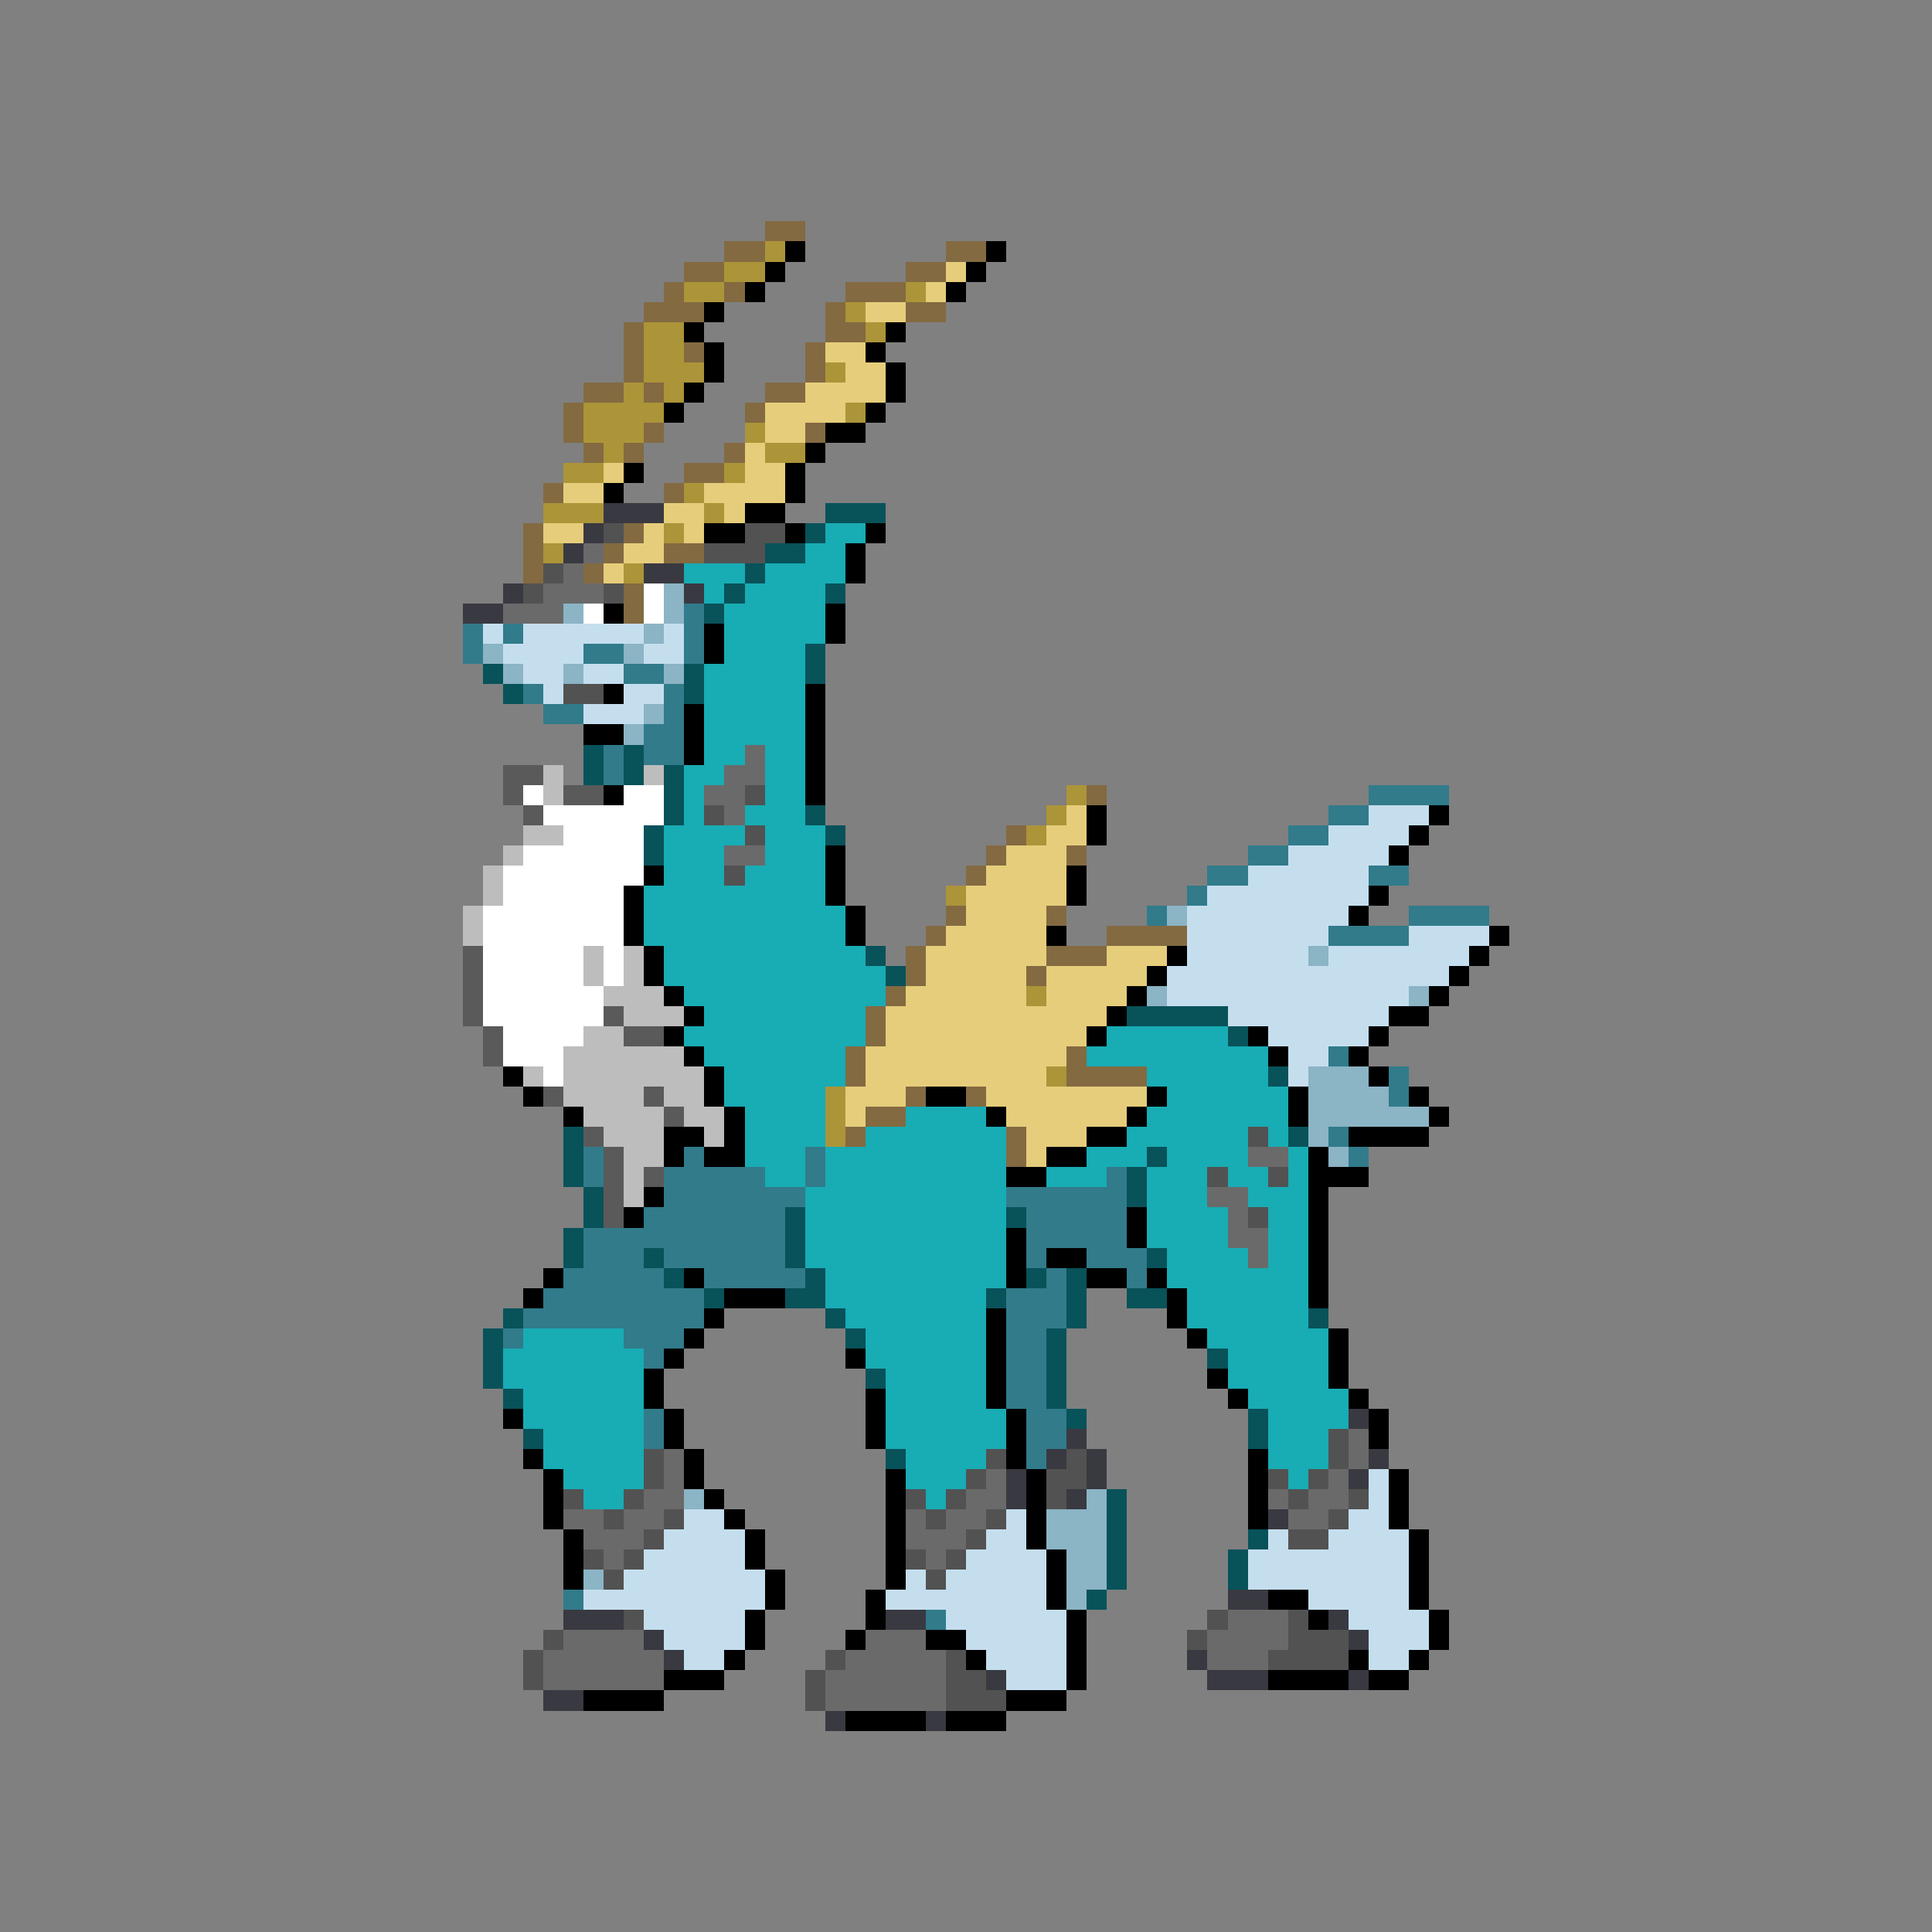 <svg xmlns="http://www.w3.org/2000/svg" viewBox="0 -0.5 96 96" shape-rendering="crispEdges">
<rect x="0" y="-0.5" width="96" height="96" fill="#808080" stroke="none"/>
<path stroke="#836a41" d="M38 11h2M36 12h2M47 12h2M34 13h2M45 13h2M33 14h1M36 14h1M42 14h3M32 15h3M41 15h1M45 15h2M31 16h1M41 16h2M31 17h1M34 17h1M40 17h1M31 18h1M40 18h1M29 19h2M32 19h1M38 19h2M28 20h1M37 20h1M28 21h1M32 21h1M40 21h1M29 22h1M31 22h1M36 22h1M34 23h2M27 24h1M33 24h1M26 26h1M31 26h1M26 27h1M30 27h1M33 27h2M26 28h1M29 28h1M31 29h1M31 30h1M54 39h1M50 41h1M49 42h1M53 42h1M48 43h1M47 45h1M52 45h1M46 46h1M55 46h4M45 47h1M52 47h3M45 48h1M51 48h1M44 49h1M43 50h1M43 51h1M42 52h1M53 52h1M42 53h1M53 53h4M45 54h1M48 54h1M43 55h2M42 56h1M50 56h1M50 57h1" />
<path stroke="#ac9439" d="M38 12h1M36 13h2M34 14h2M45 14h1M42 15h1M32 16h2M43 16h1M32 17h2M32 18h3M41 18h1M31 19h1M33 19h1M29 20h4M42 20h1M29 21h3M37 21h1M30 22h1M38 22h2M28 23h2M36 23h1M34 24h1M27 25h3M35 25h1M33 26h1M27 27h1M31 28h1M53 39h1M52 40h1M51 41h1M47 44h1M51 49h1M52 53h1M41 54h1M41 55h1M41 56h1" />
<path stroke="#000000" d="M39 12h1M49 12h1M38 13h1M48 13h1M37 14h1M47 14h1M35 15h1M34 16h1M44 16h1M35 17h1M43 17h1M35 18h1M44 18h1M34 19h1M44 19h1M33 20h1M43 20h1M41 21h2M40 22h1M31 23h1M39 23h1M30 24h1M39 24h1M37 25h2M35 26h2M39 26h1M43 26h1M42 27h1M42 28h1M30 30h1M41 30h1M35 31h1M41 31h1M35 32h1M30 34h1M40 34h1M34 35h1M40 35h1M29 36h2M34 36h1M40 36h1M34 37h1M40 37h1M40 38h1M30 39h1M40 39h1M54 40h1M71 40h1M54 41h1M70 41h1M41 42h1M69 42h1M32 43h1M41 43h1M53 43h1M31 44h1M41 44h1M53 44h1M68 44h1M31 45h1M42 45h1M67 45h1M31 46h1M42 46h1M52 46h1M74 46h1M32 47h1M58 47h1M73 47h1M32 48h1M57 48h1M72 48h1M33 49h1M56 49h1M71 49h1M34 50h1M55 50h1M69 50h2M33 51h1M54 51h1M62 51h1M68 51h1M34 52h1M63 52h1M67 52h1M25 53h1M35 53h1M68 53h1M26 54h1M35 54h1M46 54h2M57 54h1M64 54h1M70 54h1M28 55h1M36 55h1M49 55h1M56 55h1M64 55h1M71 55h1M33 56h2M36 56h1M54 56h2M67 56h4M33 57h1M35 57h2M52 57h2M65 57h1M50 58h2M65 58h3M32 59h1M65 59h1M31 60h1M56 60h1M65 60h1M50 61h1M56 61h1M65 61h1M50 62h1M52 62h2M65 62h1M27 63h1M34 63h1M50 63h1M54 63h2M57 63h1M65 63h1M26 64h1M36 64h3M58 64h1M65 64h1M35 65h1M49 65h1M58 65h1M34 66h1M49 66h1M59 66h1M66 66h1M33 67h1M42 67h1M49 67h1M66 67h1M32 68h1M49 68h1M60 68h1M66 68h1M32 69h1M43 69h1M49 69h1M61 69h1M67 69h1M25 70h1M33 70h1M43 70h1M50 70h1M68 70h1M33 71h1M43 71h1M50 71h1M68 71h1M26 72h1M34 72h1M50 72h1M62 72h1M27 73h1M34 73h1M44 73h1M51 73h1M62 73h1M69 73h1M27 74h1M35 74h1M44 74h1M51 74h1M62 74h1M69 74h1M27 75h1M36 75h1M44 75h1M51 75h1M62 75h1M69 75h1M28 76h1M37 76h1M44 76h1M51 76h1M70 76h1M28 77h1M37 77h1M44 77h1M52 77h1M70 77h1M28 78h1M38 78h1M44 78h1M52 78h1M70 78h1M38 79h1M43 79h1M52 79h1M63 79h2M70 79h1M37 80h1M43 80h1M53 80h1M65 80h1M71 80h1M37 81h1M42 81h1M46 81h2M53 81h1M71 81h1M36 82h1M48 82h1M53 82h1M67 82h1M70 82h1M33 83h3M53 83h1M63 83h4M68 83h2M29 84h4M50 84h3M42 85h4M47 85h3" />
<path stroke="#e6cd7b" d="M47 13h1M46 14h1M43 15h2M41 17h2M42 18h2M40 19h4M38 20h4M38 21h2M37 22h1M30 23h1M37 23h2M28 24h2M35 24h4M33 25h2M36 25h1M27 26h2M32 26h1M34 26h1M31 27h2M30 28h1M53 40h1M52 41h2M50 42h3M49 43h4M48 44h5M48 45h4M47 46h5M46 47h6M55 47h3M46 48h5M52 48h5M45 49h6M52 49h4M44 50h11M44 51h10M43 52h10M43 53h9M42 54h3M49 54h8M42 55h1M50 55h6M51 56h3M51 57h1" />
<path stroke="#393941" d="M30 25h3M29 26h1M28 27h1M32 28h2M25 29h1M34 29h1M23 30h2M67 70h1M53 71h1M52 72h1M54 72h1M68 72h1M50 73h1M54 73h1M67 73h1M50 74h1M53 74h1M63 75h1M61 79h2M28 80h3M44 80h2M66 80h1M32 81h1M67 81h1M33 82h1M59 82h1M49 83h1M60 83h3M67 83h1M27 84h2M41 85h1M46 85h1" />
<path stroke="#08525a" d="M41 25h3M40 26h1M38 27h2M37 28h1M36 29h1M41 29h1M35 30h1M40 32h1M24 33h1M34 33h1M40 33h1M25 34h1M34 34h1M29 37h1M31 37h1M29 38h1M31 38h1M33 38h1M33 39h1M33 40h1M40 40h1M32 41h1M41 41h1M32 42h1M43 47h1M44 48h1M56 50h5M61 51h1M63 53h1M28 56h1M64 56h1M28 57h1M57 57h1M28 58h1M56 58h1M29 59h1M56 59h1M29 60h1M39 60h1M50 60h1M28 61h1M39 61h1M28 62h1M32 62h1M39 62h1M57 62h1M33 63h1M40 63h1M51 63h1M53 63h1M35 64h1M39 64h2M49 64h1M53 64h1M56 64h2M25 65h1M41 65h1M53 65h1M65 65h1M24 66h1M42 66h1M52 66h1M24 67h1M52 67h1M60 67h1M24 68h1M43 68h1M52 68h1M25 69h1M52 69h1M53 70h1M62 70h1M26 71h1M62 71h1M44 72h1M55 74h1M55 75h1M55 76h1M62 76h1M55 77h1M61 77h1M55 78h1M61 78h1M54 79h1" />
<path stroke="#525252" d="M30 26h1M37 26h2M35 27h3M27 28h1M26 29h1M30 29h1M28 34h2M37 39h1M35 40h1M37 41h1M36 43h1M62 56h1M60 58h1M63 58h1M62 60h1M66 71h1M32 72h1M49 72h1M53 72h1M66 72h1M32 73h1M48 73h1M52 73h2M63 73h1M65 73h1M28 74h1M31 74h1M45 74h1M47 74h1M52 74h1M64 74h1M67 74h1M30 75h1M33 75h1M46 75h1M49 75h1M66 75h1M32 76h1M48 76h1M64 76h2M29 77h1M31 77h1M45 77h1M47 77h1M30 78h1M46 78h1M31 80h1M60 80h1M64 80h1M27 81h1M59 81h1M64 81h3M26 82h1M41 82h1M47 82h1M63 82h4M26 83h1M40 83h1M47 83h2M40 84h1M47 84h3" />
<path stroke="#18acb4" d="M41 26h2M40 27h2M34 28h3M38 28h4M35 29h1M37 29h4M36 30h5M36 31h5M36 32h4M35 33h5M35 34h5M35 35h5M35 36h5M35 37h2M38 37h2M34 38h2M38 38h2M34 39h1M38 39h2M34 40h1M37 40h3M33 41h4M38 41h3M33 42h3M38 42h3M33 43h3M37 43h4M32 44h9M32 45h10M32 46h10M33 47h10M33 48h11M34 49h10M35 50h8M34 51h9M55 51h6M35 52h7M54 52h9M36 53h6M57 53h6M36 54h5M58 54h6M37 55h4M45 55h4M57 55h7M37 56h4M43 56h7M56 56h6M63 56h1M37 57h3M41 57h9M54 57h3M58 57h4M64 57h1M38 58h2M41 58h9M52 58h3M57 58h3M61 58h2M64 58h1M40 59h10M57 59h3M62 59h3M40 60h10M57 60h4M63 60h2M40 61h10M57 61h4M63 61h2M40 62h10M58 62h4M63 62h2M41 63h9M58 63h7M41 64h8M59 64h6M42 65h7M59 65h6M26 66h5M43 66h6M60 66h6M25 67h7M43 67h6M61 67h5M25 68h7M44 68h5M61 68h5M26 69h6M44 69h5M62 69h5M26 70h6M44 70h6M63 70h4M27 71h5M44 71h6M63 71h3M27 72h5M45 72h4M63 72h3M28 73h4M45 73h3M64 73h1M29 74h2M46 74h1" />
<path stroke="#6a6a6a" d="M29 27h1M28 28h1M27 29h3M25 30h3M37 37h1M36 38h2M35 39h2M36 40h1M36 42h2M62 57h2M60 59h2M61 60h1M61 61h2M62 62h1M67 71h1M33 72h1M67 72h1M33 73h1M49 73h1M66 73h1M32 74h2M48 74h2M63 74h1M65 74h2M28 75h2M31 75h2M45 75h1M47 75h2M64 75h2M29 76h3M45 76h3M30 77h1M46 77h1M61 80h3M28 81h4M43 81h3M60 81h4M27 82h6M42 82h5M60 82h3M27 83h6M41 83h6M41 84h6" />
<path stroke="#ffffff" d="M32 29h1M29 30h1M32 30h1M26 39h1M31 39h2M27 40h6M28 41h4M26 42h6M25 43h7M25 44h6M24 45h7M24 46h7M24 47h5M30 47h1M24 48h5M30 48h1M24 49h6M24 50h6M25 51h4M25 52h3M27 53h1" />
<path stroke="#8bb4c5" d="M33 29h1M28 30h1M33 30h1M32 31h1M24 32h1M31 32h1M25 33h1M28 33h1M33 33h1M32 35h1M31 36h1M58 45h1M65 47h1M57 49h1M70 49h1M65 53h3M65 54h4M65 55h6M65 56h1M66 57h1M34 74h1M54 74h1M52 75h3M52 76h3M53 77h2M29 78h1M53 78h2M53 79h1" />
<path stroke="#317b8b" d="M34 30h1M23 31h1M25 31h1M34 31h1M23 32h1M29 32h2M34 32h1M31 33h2M26 34h1M33 34h1M27 35h2M33 35h1M32 36h2M30 37h1M32 37h2M30 38h1M68 39h4M66 40h2M64 41h2M62 42h2M60 43h2M68 43h2M59 44h1M57 45h1M70 45h4M66 46h4M66 52h1M69 53h1M69 54h1M66 56h1M29 57h1M34 57h1M40 57h1M67 57h1M29 58h1M33 58h5M40 58h1M55 58h1M33 59h7M50 59h6M32 60h7M51 60h5M29 61h10M51 61h5M29 62h3M33 62h6M51 62h1M54 62h3M28 63h5M35 63h5M52 63h1M56 63h1M27 64h8M50 64h3M26 65h9M50 65h3M25 66h1M31 66h3M50 66h2M32 67h1M50 67h2M50 68h2M50 69h2M32 70h1M51 70h2M32 71h1M51 71h2M51 72h1M28 79h1M46 80h1" />
<path stroke="#c5deee" d="M24 31h1M26 31h6M33 31h1M25 32h4M32 32h2M26 33h2M29 33h2M27 34h1M31 34h2M29 35h3M68 40h3M66 41h4M64 42h5M62 43h6M60 44h8M59 45h8M59 46h7M70 46h4M59 47h6M66 47h7M58 48h14M58 49h12M61 50h8M63 51h5M64 52h2M64 53h1M68 73h1M68 74h1M34 75h2M50 75h1M67 75h2M33 76h4M49 76h2M63 76h1M66 76h4M32 77h5M48 77h4M62 77h8M31 78h7M45 78h1M47 78h5M62 78h8M29 79h9M44 79h8M65 79h5M32 80h5M47 80h6M67 80h4M33 81h4M48 81h5M68 81h3M34 82h2M49 82h4M68 82h2M50 83h3" />
<path stroke="#5a5a5a" d="M25 38h2M25 39h1M28 39h2M26 40h1M23 47h1M23 48h1M23 49h1M23 50h1M30 50h1M24 51h1M31 51h2M24 52h1M27 54h1M32 54h1M33 55h1M29 56h1M30 57h1M30 58h1M32 58h1M30 59h1M30 60h1" />
<path stroke="#bdbdbd" d="M27 38h1M32 38h1M27 39h1M26 41h2M25 42h1M24 43h1M24 44h1M23 45h1M23 46h1M29 47h1M31 47h1M29 48h1M31 48h1M30 49h3M31 50h3M29 51h2M28 52h6M26 53h1M28 53h7M28 54h4M33 54h2M29 55h4M34 55h2M30 56h3M35 56h1M31 57h2M31 58h1M31 59h1" />
</svg>